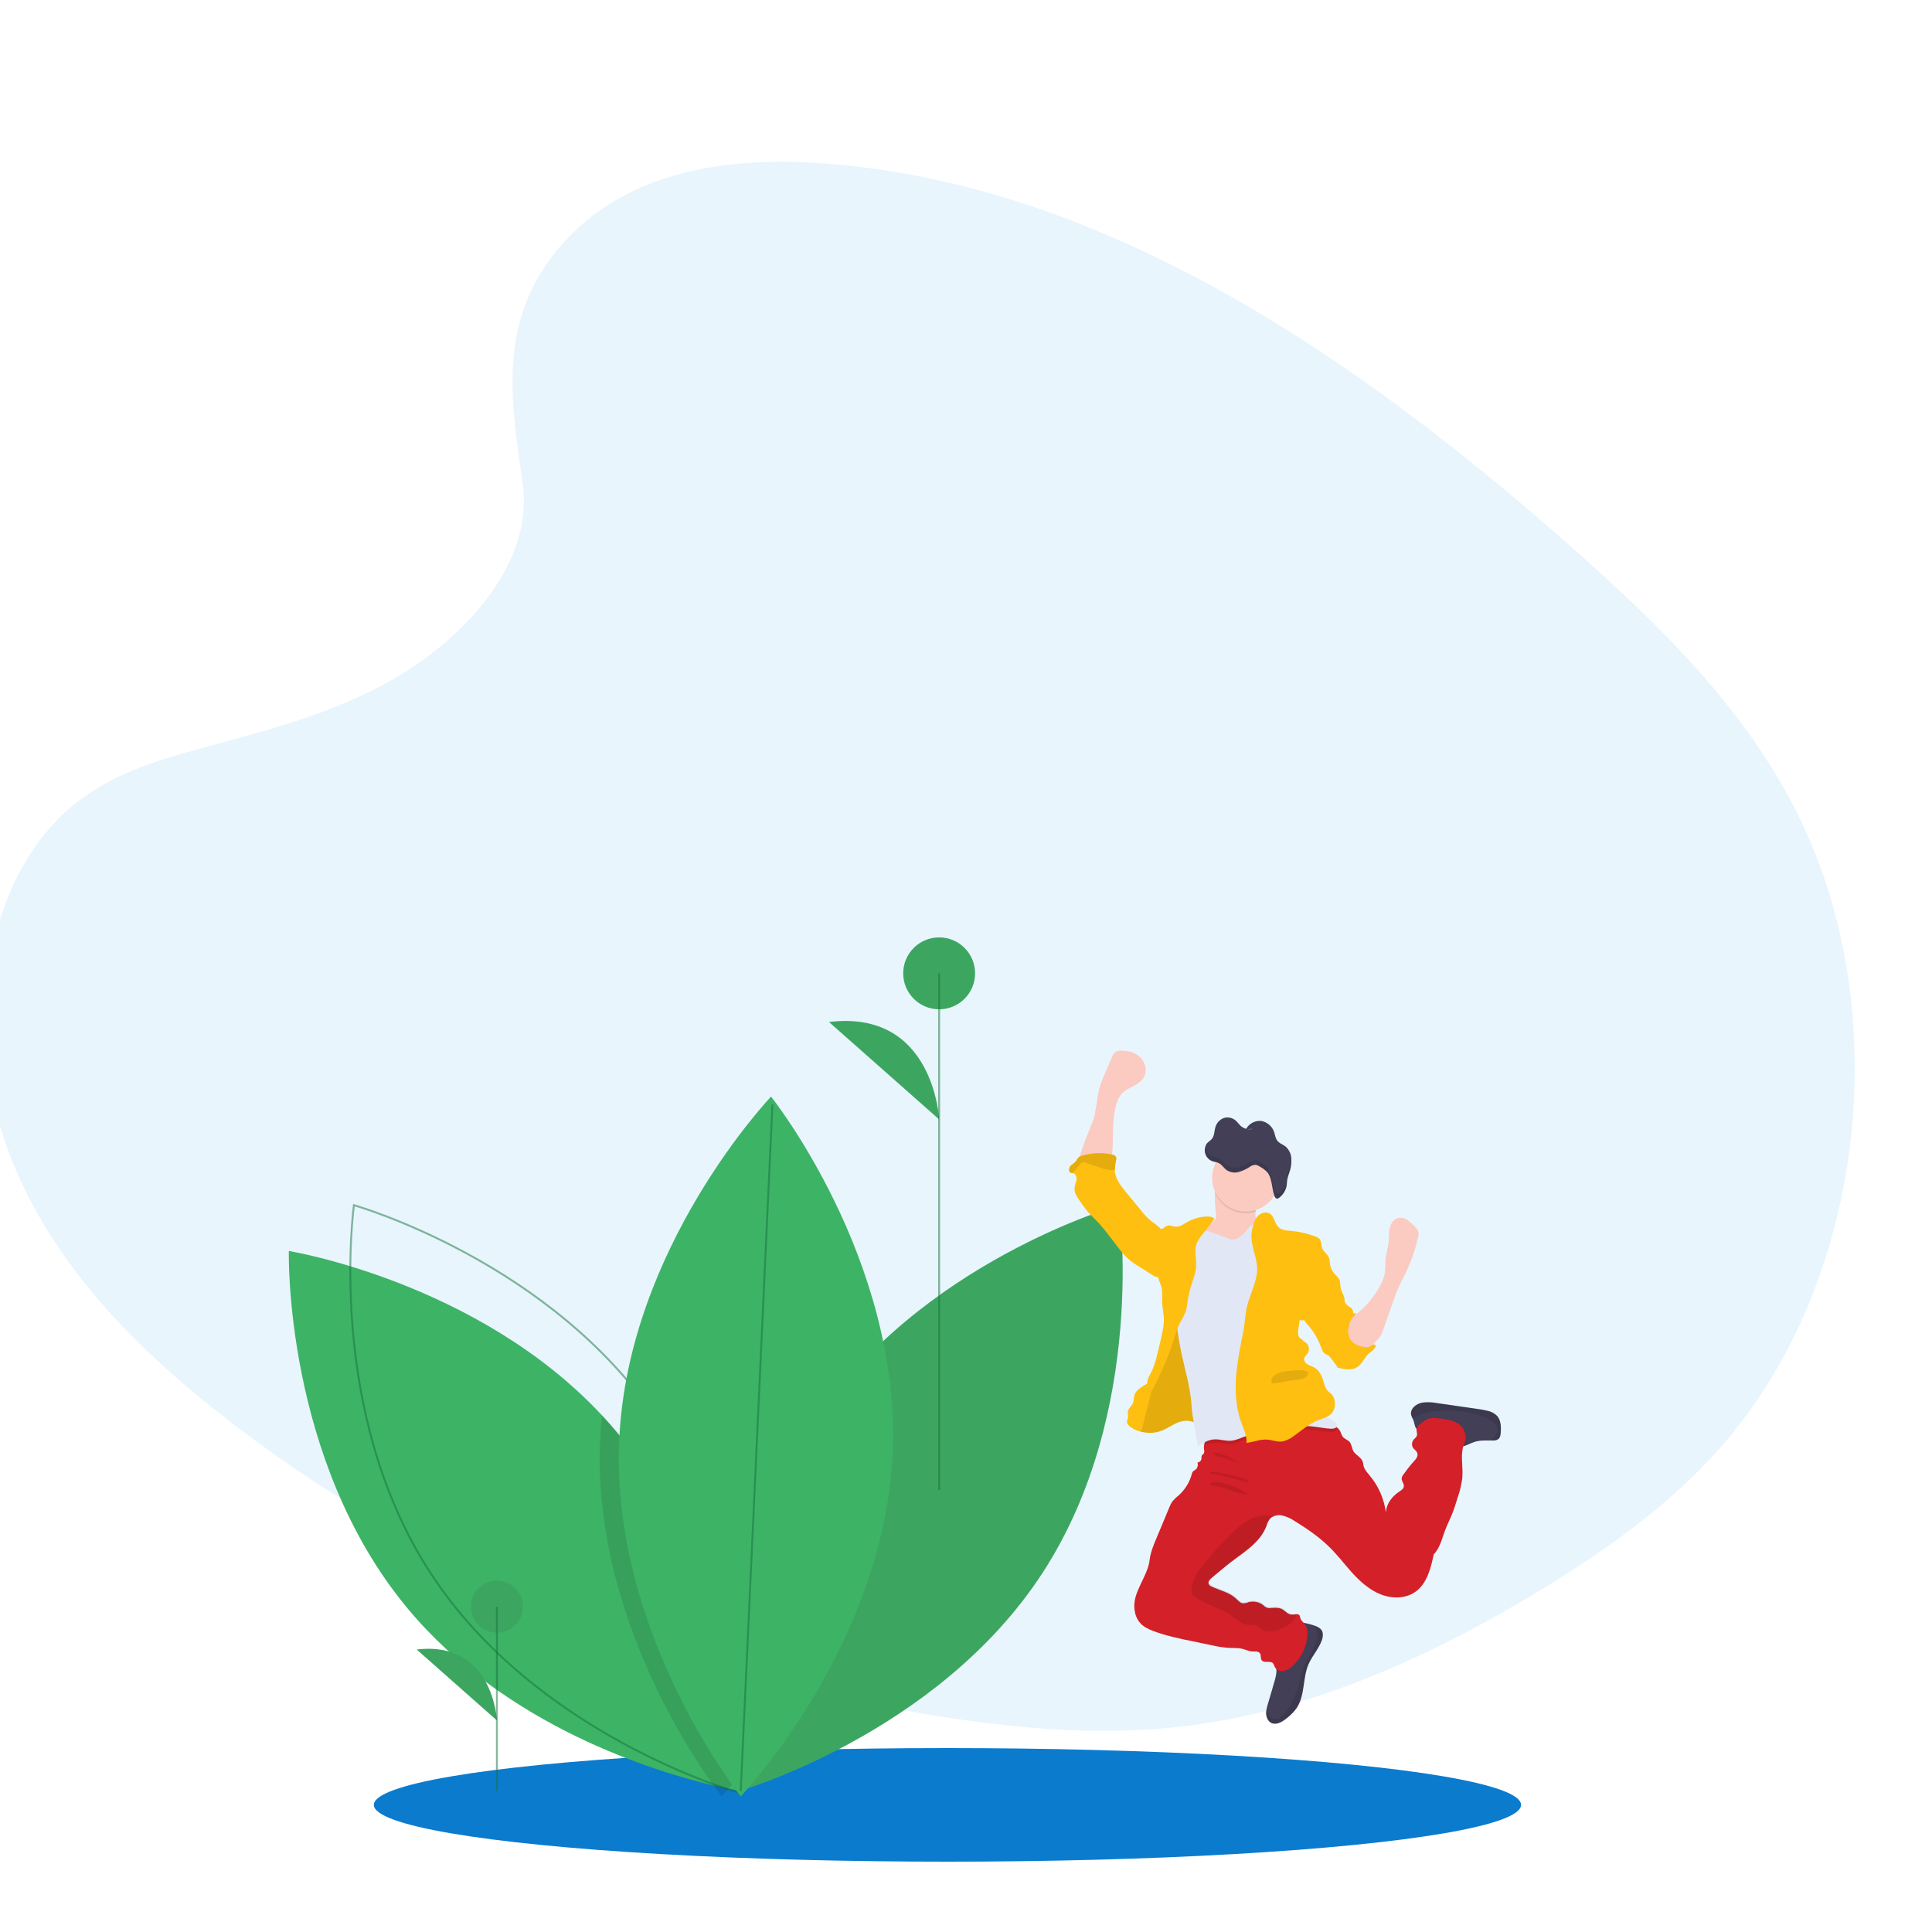 <?xml version="1.0" encoding="utf-8"?>
<!-- Generator: Adobe Illustrator 23.0.3, SVG Export Plug-In . SVG Version: 6.00 Build 0)  -->
<svg version="1.1" id="Layer_1" xmlns="http://www.w3.org/2000/svg" xmlns:xlink="http://www.w3.org/1999/xlink" x="0px" y="0px"
	 viewBox="0 0 1000 1000" style="enable-background:new 0 0 1000 1000;" xml:space="preserve">
<style type="text/css">
	.st0{fill:#0B7BCE;}
	.st1{opacity:0.1;fill:#159EE9;enable-background:new    ;}
	.st2{fill:#3DB366;}
	.st3{opacity:0.5;fill:none;stroke:#15723A;stroke-miterlimit:10;}
	.st4{opacity:0.1;}
	.st5{fill:#333333;}
	.st6{opacity:0.1;fill:#010101;enable-background:new    ;}
	.st7{fill:#FEBF10;}
	.st8{fill:#FBCAC1;}
	.st9{fill:#423F57;}
	.st10{fill:#D42028;}
	.st11{opacity:0.1;fill:#020202;enable-background:new    ;}
	.st12{fill:#E2E7F5;}
	.st13{fill:#020202;}
</style>
<ellipse class="st0" cx="490.4" cy="934.2" rx="296.9" ry="29.4"/>
<path class="st1" d="M291,126.3c32.9-37.3,84.4-45,131.3-42c147.4,9.3,280.4,100.2,395.5,202.8c41.7,37.2,82.7,77.3,109.7,128.5
	c55.1,104.2,38.7,248.7-37.8,334.5c-26,29.2-57.6,51.6-90,71.5c-57.6,35.3-119.8,63.6-185.2,71.7c-46.6,5.8-93.8,1.1-140.2-6.9
	C344.7,864,217.5,814.3,111,729.5C64.2,692.3,20.1,646.1,0.9,585.9c-19.3-60.2-7-136.4,40.8-172.1c19.7-14.7,43.3-21.4,66.5-27.6
	c34-9.2,68.6-18.3,99.3-37c31.7-19.3,69.2-56.7,63-99.4C263.6,203.9,258.2,163.6,291,126.3z"/>
<g>
	<g>
		<path class="st2" d="M420.9,737c-54.7,83.9-39.7,190.5-39.7,190.5s103.6-29.3,158.3-113.2c54.7-83.9,39.7-190.5,39.7-190.5
			S475.6,653.1,420.9,737z"/>
		<circle class="st2" cx="257.2" cy="831.6" r="13.5"/>
		<path class="st2" d="M257.2,890.5c0,0-1.9-41.5-41.5-36.7"/>
		<circle class="st2" cx="486.1" cy="503.8" r="18.6"/>
		<path class="st2" d="M486.1,579.4c0,0-2.7-57.1-57-50.4"/>
	</g>
	<path class="st2" d="M380.9,926.5c0,0-1.3-0.2-3.8-0.7c-2-0.4-4.6-1-7.9-1.7c-29.4-6.9-107.5-30.3-158.5-91.9
		c-63.9-77.1-61.2-184.7-61.2-184.7s97.7,15.9,162.1,85.1c2.8,3,5.5,6.1,8.1,9.2c55.6,67.1,60.8,157.3,61.2,179.6
		C381,924.7,380.9,926.5,380.9,926.5z"/>
	<path class="st3" d="M341.5,737c54.7,83.9,39.7,190.5,39.7,190.5s-103.6-29.3-158.3-113.2s-39.7-190.5-39.7-190.5
		S286.8,653.1,341.5,737z"/>
	<g class="st4">
		<path class="st5" d="M420.9,737c-54.7,83.9-39.7,190.5-39.7,190.5s103.6-29.3,158.3-113.2c54.7-83.9,39.7-190.5,39.7-190.5
			S475.6,653.1,420.9,737z"/>
		<circle class="st5" cx="257.2" cy="831.6" r="13.5"/>
		<path class="st5" d="M257.2,890.5c0,0-1.9-41.5-41.5-36.7"/>
		<circle class="st5" cx="486.1" cy="503.8" r="18.6"/>
		<path class="st5" d="M486.1,579.4c0,0-2.7-57.1-57-50.4"/>
	</g>
	<path class="st6" d="M380.9,921.4c-1.4,1.7-2.7,3.2-3.8,4.4c-2.3,2.6-3.6,4-3.6,4s-1.6-2-4.3-5.8c-14.8-20.6-62.3-93.8-58.6-178.4
		c0.2-4.4,0.5-8.8,1-13.2c2.8,3,5.5,6.1,8.1,9.2C375.3,808.8,380.5,899.1,380.9,921.4z"/>
	<path class="st2" d="M462,751.8c-4.3,100-78.6,178-78.6,178s-67.2-84.1-62.9-184.2s78.6-178,78.6-178S466.3,651.8,462,751.8z"/>
	<line class="st3" x1="383.4" y1="927" x2="399.8" y2="571.7"/>
	<line class="st3" x1="257.2" y1="927.1" x2="257.2" y2="831.6"/>
	<line class="st3" x1="486.1" y1="771.2" x2="486.1" y2="503.8"/>
</g>
<g>
	<path class="st7" d="M701.6,679.5c-1.1,7.5,3.4,14.6,10.6,16.8c-0.4,2.1-2.6,3.2-4.1,4.7c-2.1,2.1-3.2,5.1-5.7,6.7
		c-2.8,1.7-6.4,1.1-9.6,0.3c-0.3,0-0.6-0.2-0.7-0.4c-0.1-0.1-0.1-0.2-0.1-0.3c-1.1-3.8-1.7-8-0.7-11.8c0.9-3.3,3-6.1,4.6-9
		C697.7,683.5,697.9,680.4,701.6,679.5z"/>
	<path class="st8" d="M651.9,637.7c-1.1,0.9-2.3,1.5-3.6,1.9l-6.2,2.2c-3.3,1.2-6.8,2.4-10.4,2c-2-0.2-10.4-1.5-11.7-3
		c-1.9-2.4,4.9-5.9,7.2-7.9c0.5-0.4,1-0.8,1.5-1.3c0.9-1.1,0.8-2.5,0.6-3.9c-0.4-3.4-0.6-6.8-0.5-10.2c0.1-0.8,0.2-1.6,0.3-2.4
		c0.9-4,4.6-2.5,7.5-1.5c3.5,1.1,6.9,2.6,10.2,4.4c1,0.5,1.9,1.2,2.5,2.1c1.3,1.9,0.8,4.5,0.6,6.9c-0.2,1.9-0.2,3.7,1,5.1
		c0.6,0.5,1.1,1.1,1.6,1.7C653.3,635.2,653,636.8,651.9,637.7z"/>
	<path class="st8" d="M566.9,575.1c0.9-3.8,1.1-7.8,2.1-11.6c0.7-2.5,1.6-4.9,2.7-7.3l3.8-8.9c0.4-1.1,1-2,1.8-2.7
		c0.9-0.6,1.9-0.8,3-0.8c3.7-0.1,7.7,1,10.2,3.8c2.6,2.8,3.4,7.2,1.3,10.4c-2.4,3.8-7.7,4.6-10.9,7.8c-2,2-3,4.9-3.6,7.7
		c-1.6,7.3-1.1,14.9-1.5,22.3c-0.2,2.3-0.6,5-2.6,6.2c-1.2,0.6-2.5,0.9-3.9,0.8l-5.7,0.1c-1,0-4.4,0.6-5.1-0.1
		c-1.1-1.3,1.4-7.5,1.9-8.9c1-3.1,2.3-6.1,3.5-9.2C565,581.7,566.9,578.1,566.9,575.1z"/>
	<path class="st9" d="M684.5,847.9c-1.3,5-5.3,8.9-7.3,13.7c-3,7.2-1.7,15.9-6,22.4c-1.4,2-3.1,3.7-5,5.2c-1.1,0.9-2.2,1.7-3.5,2.3
		c-1.3,0.7-2.8,0.9-4.2,0.5c-1.8-0.6-2.9-2.6-3.1-4.5c-0.1-0.6-0.1-1.3,0-1.9c0.2-1.3,0.5-2.6,0.9-3.8c1-3.5,2.1-7,3.1-10.6
		c0.6-1.9,1.1-3.9,1.3-5.9c0.1-2.2-1.3-5-0.7-7.1c0.3-0.9,1.3-1.7,1.7-2.5c0.7-1.1,1.2-2.3,1.5-3.6c0.7-2.4,1.2-5,2.7-7.1
		c1-1.2,2.1-2.3,3.4-3.2c0.9-0.8,2-1.4,3.2-1.8c1.2-0.2,2.3-0.1,3.5,0.2c1.5,0.3,2.9,0.7,4.3,1.2h0.1c1.7,0.6,3.6,1.6,4.1,3.3
		C684.8,845.9,684.7,846.9,684.5,847.9z"/>
	<path class="st9" d="M776.8,741.2c-0.1,1.3-0.2,2.8-1.3,3.7c-0.9,0.6-2,0.8-3.1,0.7h-0.2c-3.1,0-6.3-0.2-9.2,0.8
		c-2.2,0.7-4.3,2.1-6.6,2.4c-3.2,0.4-6.2-1.4-9.1-2.9c-2.7-1.4-5.4-2.7-8.2-3.9c-1.8-0.8-5.6-1.2-6.5-3.3c-0.3-1-0.6-1.9-0.8-2.9
		c-0.1-0.4-0.3-0.9-0.5-1.3c-0.5-0.9-0.9-1.9-1-2.9c0-1,0.4-2,1-2.8c1.4-1.7,3.5-2.7,5.7-2.9s4.4-0.1,6.5,0.3l21.4,3.1
		c1.6,0.2,3.3,0.5,4.9,0.9c1.5,0.3,3,0.9,4.2,1.9C776.8,734.1,777,737.9,776.8,741.2z"/>
	<path class="st10" d="M758.1,746.7c-2.6,5.5-0.7,12-1.2,18.1c-0.4,3.4-1.2,6.8-2.3,10c-1,3.2-2,6.5-3.3,9.6
		c-1.1,2.6-2.4,5.2-3.4,7.9c-1.6,4.2-2.6,9-5.8,12.2c-1.5,7.1-3.4,14.9-9.2,19.2c-5.1,3.8-12.2,3.9-18.1,1.6
		c-5.9-2.3-10.7-6.6-15-11.3c-4.2-4.7-8-9.8-12.6-14.1c-2.6-2.5-5.4-4.7-8.3-6.8c-2.9-2.1-6-4.1-9.1-6c-1.9-1.3-4-2.2-6.3-2.7
		c-1.8-0.4-3.8,0-5.3,1c-0.4,0.2-0.7,0.5-1,0.9c-0.8,1.1-1.4,2.3-1.7,3.6c-3.6,9.5-13.4,14.4-21.2,20.9l-7.1,5.9c-1,0.8-2,2-1.6,3.2
		c0.3,0.6,0.9,1,1.5,1.3c4.2,2,9,2.9,12.4,6c1.3,1.1,2.4,2.7,4.1,2.7c0.9-0.1,1.8-0.2,2.6-0.6c2.6-0.7,5.5-0.2,7.6,1.5
		c0.6,0.6,1.3,1.1,2.1,1.4c0.6,0.2,1.3,0.2,2,0.1c1.8-0.1,3.8-0.3,5.5,0.5s3,2.8,5,2.9c0.9,0.1,2.1-0.2,3-0.2c0.5,0,1,0.3,1.3,0.7
		c0.2,0.5,0.3,1,0.4,1.5c0.4,1.2,1.6,2,2.3,3c1.2,1.5,1.4,3.6,1.3,5.6c-0.4,6.1-3.1,11.8-7.6,16c-1.3,1.3-2.9,2.2-4.7,2.6
		c-1.8,0.4-3.7-0.4-4.6-2.1c-0.2-0.7-0.5-1.3-0.9-1.9c-1.4-1.5-4.5,0.1-5.8-1.5c-0.8-1-0.2-2.7-1-3.7c-0.8-1.1-2.6-0.9-4-0.9
		c-1.7-0.1-3.2-0.9-4.8-1.3c-2.6-0.7-5.3-0.4-8-0.6c-2.2-0.2-4.4-0.5-6.6-1l-11-2.3c-7-1.4-14.1-2.9-20.8-5.4
		c-2.6-1-5.1-2.2-6.9-4.3c-1.5-1.8-2.4-4-2.7-6.3c-1.6-9.3,6.8-17.2,7.8-26.5c0.4-3.4,1.7-6.6,3-9.8c2.4-5.6,4.7-11.3,7.1-17
		c0.4-1.1,0.9-2.1,1.5-3c1-1.2,2.1-2.3,3.4-3.3c3.3-3,5.7-6.9,6.8-11.1c0.1-0.5,0.3-0.9,0.6-1.3c0.3-0.3,0.6-0.5,1-0.7
		c1.3-0.8,1.8-2.4,1.3-3.9c1.1-0.1,2-1,2.1-2.1c-0.1-0.5,0-0.9,0.1-1.4c0.2-0.5,0.7-0.7,1-1.1c0.5-0.7,0.3-1.6,0.2-2.4
		c-0.1-0.5-0.1-1,0-1.6c0.2-1.8,1-3.6,2.3-4.9c2.1-2,5-1.5,7.9-2c2.9-0.6,5.6-1.5,8.3-2.7c7.5-3,15.5-4.8,23.5-5.4
		c8.1-0.6,16.3,0.7,23.8,3.8c1.1,0.4,2.1,1,3.1,1.7c0.7,0.5,1.2,1.2,1.6,1.9c0.3,0.9,0.7,1.8,1.2,2.7c0.9,1.3,2.7,1.7,3.7,2.9
		s1.1,3.2,1.9,4.7c1.2,2.1,4,3.1,4.8,5.4c0.3,0.7,0.3,1.5,0.5,2.3c0.5,1.9,1.9,3.4,3.1,4.9c4.6,5.4,7.5,12.1,8.4,19.1
		c0.3-4.4,3.2-8.3,6.9-10.7c1-0.7,2.2-1.4,2.4-2.6c0.3-1.5-1.2-2.8-1.1-4.3c0.1-0.7,0.4-1.4,0.9-2c1.7-2.4,3.5-4.7,5.4-6.8
		c1.1-1.2,2.3-2.6,1.8-4.2c-0.3-1.2-1.5-1.8-2.2-2.8c-0.8-1.2-0.7-2.8,0.1-4c0.6-0.8,1.6-1.4,1.9-2.4c0.3-1.2-0.4-2.4-0.2-3.6
		c0.3-1,0.9-1.8,1.8-2.3c1.2-1,2.5-1.9,3.9-2.6c2.3-0.9,4.8-0.5,7.3-0.2c4.1,0.6,8.6,1.4,10.9,4.8
		C758.4,741.2,759.1,744.4,758.1,746.7z"/>
	<path class="st11" d="M776.8,741.2c-0.1,1.3-0.2,2.8-1.3,3.7c-0.9,0.6-2,0.8-3.1,0.7h-0.2c0.4-1.8,2.6-2.8,2.9-4.7
		c0.1-1.1-0.2-2.3-1-3.2c-1.9-2.5-4.8-3.9-7.8-4.9c-8.4-2.9-17.4-3.5-26.1-2c-2.4,0.4-4.7,1.1-6.9,2.1c-0.7,0.5-1.4,0.9-2.1,1.5
		c-0.5-0.9-0.9-1.9-1-2.9c0-1,0.4-2,1-2.8c1.4-1.7,3.5-2.7,5.7-2.9s4.4-0.1,6.5,0.3l21.4,3.1c1.6,0.2,3.3,0.5,4.9,0.9
		c1.5,0.3,3,0.9,4.2,1.9C776.8,734.1,777,737.9,776.8,741.2z"/>
	<path class="st11" d="M684.5,847.9c-1.3,5-5.3,8.9-7.3,13.7c-3,7.2-1.7,15.9-6,22.4c-1.4,2-3.1,3.7-5,5.2c-1.1,0.9-2.2,1.7-3.5,2.3
		c-1.3,0.7-2.8,0.9-4.2,0.5c-1.8-0.6-2.9-2.6-3.1-4.5c-0.1-0.6-0.1-1.3,0-1.9l0.1,0.1c0.8,1.8,2,3.7,3.9,4.1c1.5,0.1,2.9-0.4,4-1.4
		c2.9-2.3,4.5-5.7,6.1-9c1.2-2.4,2.2-4.9,2.9-7.5c0.3-1.5,0.5-3,0.9-4.5c1.6-7.2,7.3-13,8.5-20.3c0.1-0.5,0.1-1,0.1-1.5
		c-0.2-0.7-0.4-1.3-0.7-1.9c-0.3-0.7-0.5-1.4-0.7-2.1c1.7,0.6,3.6,1.6,4.1,3.3C684.8,845.9,684.8,846.9,684.5,847.9z"/>
	<path class="st11" d="M671.3,835.4c-0.8,2.1-2.2,3.9-3.9,5.3c-2.5,1.9-5.4,3.1-8.4,3.6c-1.4,0.4-2.9,0.3-4.3-0.1
		c-1.9-0.7-3.3-2.5-5.3-3c-1.4-0.4-2.9,0-4.3-0.3c-2.6-0.4-4.5-2.3-6.6-3.9c-6.3-4.8-14.6-6.3-21-11.1c-0.3-0.2-0.5-0.4-0.7-0.7
		c-0.1-0.3-0.2-0.6-0.1-1c0-2.9,0.7-5.7,1.9-8.3c1-1.8,2.2-3.5,3.6-5.1c5.7-6.9,11.4-13.9,18.2-19.8c2.8-2.5,6-4.7,9.6-5.9
		c2-0.6,5.9-1.2,8.4-0.2c-0.4,0.2-0.7,0.5-1,0.9c-0.8,1.1-1.4,2.3-1.7,3.6c-3.7,9.5-13.4,14.4-21.3,20.9l-7.1,5.9
		c-1,0.8-2,2-1.6,3.2c0.3,0.6,0.9,1,1.5,1.3c4.2,2,9,2.9,12.4,6c1.3,1.1,2.4,2.7,4.1,2.7c0.9-0.1,1.8-0.2,2.6-0.6
		c2.6-0.7,5.5-0.2,7.6,1.5c0.6,0.6,1.3,1.1,2.1,1.4c0.6,0.2,1.3,0.2,2,0.1c1.8-0.1,3.8-0.3,5.5,0.5s3,2.8,5,2.9
		C669.3,835.7,670.4,835.3,671.3,835.4z"/>
	<path class="st7" d="M591.5,717.6c-1.6,1.1-3.4,2.3-4.1,4.1c-0.6,1.5-0.3,3.2-1,4.7s-2.2,2.5-2.5,4c-0.2,1.1,0.2,2.3,0,3.5
		c-0.2,0.6-0.4,1.2-0.5,1.8c-0.1,1.3,1,2.3,2.1,3.1c4.7,3,10.5,3.7,15.8,1.7c2.3-0.9,4.4-2.3,6.6-3.4c2.2-1.2,4.6-1.9,7.1-1.7
		c1.4,0.2,2.8,0.7,4.2,0.9c1.4,0.3,2.9-0.2,4-1.2c0.4-0.6,0.7-1.3,0.9-2.1c1.2-4.8,0.7-9.8-0.5-14.6c-1.1-4.8-2.9-9.4-4.1-14.2
		c-0.9-3.5-1.5-7.2-3-10.5s-3.9-6.5-7.3-7.7c-0.3-0.1-0.6-0.2-0.9-0.1c-0.2,0.1-0.4,0.2-0.6,0.4c-2.7,2.9-4.7,6.3-6,10
		c-1.4,4.2-1.7,8.6-3,12.7c-0.5,1.7-1.2,4.1-2.6,5.4C595,715.8,593,716.6,591.5,717.6z"/>
	<path class="st11" d="M624.2,733c-0.1,0.7-0.5,1.4-0.9,2.1c-1,1-2.5,1.5-4,1.2c-1.4-0.2-2.8-0.7-4.2-0.9c-2.5-0.1-5,0.5-7.1,1.7
		c-2.2,1.1-4.3,2.5-6.6,3.4c-3.4,1.3-7,1.5-10.5,0.6c-1.9-0.5-3.6-1.2-5.2-2.3c-1.1-0.7-2.2-1.7-2.1-3.1c0.1-0.6,0.3-1.2,0.5-1.8
		c0.2-1.1-0.2-2.3,0-3.5c0.3-1.6,1.8-2.6,2.5-4s0.4-3.2,1-4.7c0.7-1.8,2.4-3,4.1-4.1c1.6-1.1,3.6-1.9,4.9-3.2
		c0.2-0.2,0.3-0.4,0.5-0.6c1-1.5,1.7-3.1,2.1-4.8c1.3-4.2,1.6-8.6,3-12.8c1.2-3.7,3.3-7.2,6-10c0.1-0.2,0.3-0.3,0.6-0.4
		c0.3-0.1,0.6,0,0.9,0.1c3.4,1.3,5.8,4.4,7.3,7.7s2.1,6.9,3,10.5c1.2,4.8,3,9.4,4.1,14.2S625.4,728.2,624.2,733z"/>
	<path class="st11" d="M650.1,627.1c-8.5,2.7-17.6-1.4-21.2-9.6c0.1-0.8,0.2-1.6,0.3-2.4c0.9-4,4.6-2.5,7.5-1.5
		c3.5,1.1,6.9,2.6,10.2,4.4c1,0.5,1.9,1.2,2.5,2.1C650.8,622.1,650.3,624.7,650.1,627.1z"/>
	<circle class="st8" cx="644.8" cy="609.7" r="17.4"/>
	<path class="st11" d="M691.9,739.4c0,1.4-2,1.9-3.4,1.8c-5.2-0.3-10.3-1.7-15.5-1.3c-6.5,0.6-12.5,4.2-19,4.5
		c-2.5,0.1-5.1-0.2-7.6,0.2c-3.2,0.6-6.1,2.6-9.4,2.8c-2.8,0.2-5.6-0.8-8.5-0.7c-2,0.1-3.9,0.7-5.7,1.6c0.2-1.8,1-3.6,2.3-4.9
		c2.1-2,5-1.5,7.9-2c2.9-0.6,5.6-1.5,8.3-2.7c7.5-3,15.5-4.8,23.5-5.4c8.1-0.6,16.3,0.6,23.8,3.8c1.1,0.4,2.1,1,3.1,1.7
		C691.9,739.1,691.9,739.3,691.9,739.4z"/>
	<path class="st12" d="M636.8,641.4l-7-2.6l-3-1.1c-1.2-0.5-2.5-0.8-3.8-1c-3.4-0.3-6.6,2-8.4,4.9c-1.8,2.9-2.5,6.3-3.1,9.7
		c-0.8,4.6-1.5,9.2-2,13.8c-0.6,4.2-0.9,8.4-0.9,12.6c0.2,10.7,2.5,21.4,5,31.8c1.2,4.6,2.1,9.4,2.8,14.1c0.2,2,0.3,3.9,0.5,5.9
		c0.2,2.2,0.6,4.4,1,6.6l2.1,12.5c2.6-1.8,5.6-3.5,8.8-3.6c2.8-0.1,5.7,1,8.5,0.7c3.3-0.3,6.1-2.2,9.4-2.8c2.5-0.5,5-0.1,7.6-0.2
		c6.5-0.3,12.5-3.9,19-4.5c5.2-0.5,10.3,1,15.5,1.3c1.4,0.1,3.4-0.4,3.4-1.8c0-1-1-1.7-1.9-2.2c-4.1-2.5-8.1-5.3-11.8-8.4
		c-3.4-2.7-6.9-5.5-9.2-9.2c-5.7-8.8-3.7-20.7-8.6-30c-3.9-7.6,0-17.5,0-26c0-4.2,0-8.5-1-12.7c-0.6-2.3-1.4-4.6-2.3-6.8l-3.4-8.6
		c-0.1-0.2-0.2-0.5-0.4-0.7s-0.5-0.2-0.8-0.2c-2-0.1-4,0.5-5.6,1.8s-2.6,3.2-4.2,4.5C641.1,640.8,638.9,642.2,636.8,641.4z"/>
	<path class="st7" d="M648.1,636.4c0.6-2.4,1.2-4.9,2.7-6.7c1.6-1.9,4.5-2.8,6.5-1.5c2.3,1.5,2.4,5,4.4,6.9c1.7,1.7,4.3,1.8,6.7,2
		c4.2,0.4,8.4,1.4,12.4,2.9c0.8,0.2,1.5,0.7,2.1,1.2c1.1,1.2,0.9,3.1,1.4,4.7c0.7,2,2.8,3.2,3.6,5.2c0.9,2.2,0,4.6-0.7,6.9
		c-1.3,4-2.1,8.2-3.4,12.3c-1.3,4.1-3.1,8-6.1,11.1c-1.3,1.4-3.3,2.6-5,1.8L672,688c-0.2,1-0.2,2.1,0,3.1s1,1.9,2,2.1
		c0.1,0.7,0.9,1.1,1.6,1.5c2,1.4,2.5,4.1,1.1,6l0,0c-0.5,0.7-1.4,1.3-1.6,2.2c-0.4,1.3,0.5,2.6,1.7,3.3c1.1,0.7,2.5,1,3.6,1.7
		c2.4,1.4,3.7,4.1,4.5,6.7c0.6,2,1.1,4.1,2.6,5.6c0.6,0.5,1.3,1,1.8,1.5c0.9,1.1,1.5,2.5,1.6,4c0.2,1.8-0.2,3.7-1.1,5.2
		c-1.7,2.5-5,3.2-7.8,4.3c-4.6,1.9-8.4,5.3-12.5,8.2c-1.7,1.3-3.6,2.2-5.7,2.7c-2.8,0.4-5.6-0.9-8.4-1c-1.7,0-3.4,0.2-5,0.7
		l-5.2,1.1c0.3-4-1.9-8.1-3.2-11.9c-2.3-7.2-2.8-15-2.2-22.6s2.1-15.1,3.6-22.5c1.1-5.2,1-10.7,2.6-15.7c1.5-4.9,3.7-9.6,4.5-14.6
		C651.8,651.5,646.3,644.5,648.1,636.4z"/>
	<path class="st7" d="M687.6,652.5c0.5,0.9,0.8,1.8,1,2.8c0.4,1.5,1.2,2.9,2.2,4.1c0.9,0.8,1.6,1.6,2.3,2.6c0.8,1.5,0.5,3.4,0.9,5
		c0.4,1.8,1.7,3.4,1.9,5.2c0,0.5,0.1,1.1,0.1,1.6c0.6,2.1,3.7,2.6,4.3,4.7c0.5,1.4-0.3,2.8-0.2,4.3c0.1,0.4,0.1,0.9,0.1,1.4
		c-0.2,0.5-0.5,1-1,1.3c-2.9,2.7-4.9,6.3-5.7,10.2s-1.3,7.8-1.3,11.7l-3.4-4.5c-0.4-0.5-0.8-1-1.4-1.4c-0.4-0.3-0.9-0.4-1.4-0.7
		c-1.3-0.7-1.8-2.3-2.3-3.7c-1.4-3.8-3.4-7.4-6.1-10.5c-1.4-1.6-3-3.3-3.3-5.4c-0.1-1,0-1.9,0.2-2.9c0.9-5.7,1.8-11.5,4.6-16.6
		c1.3-2.4,3-4.5,4.2-6.9C684.2,653.3,685.4,649.2,687.6,652.5z"/>
	<path class="st7" d="M602,658c0,0.7-0.2,1.5-0.5,2.1c-0.7,0.8-1.7,1.1-2.7,0.9c-1-0.2-1.9-0.7-2.7-1.3c-2.4-1.5-4.8-3.1-7.3-4.6
		c-1.4-0.8-2.7-1.7-3.9-2.7c-1.9-1.6-3.6-3.4-5.1-5.4c-4.2-5.2-8-10.9-12.7-15.6c-1.3-1.3-2.6-2.6-3.8-3.9c-1.7-2-3.2-4.1-4.6-6.2
		c-1.4-2-2.8-4.2-2.5-6.6c0.1-1.4,0.8-2.6,1-4c0.2-1.3-0.3-3-1.6-3.4c-0.2,0-0.3-0.1-0.5-0.1c-0.3,0-0.5-0.1-0.8-0.2
		c-1.2-0.5-1-2.4-0.2-3.4c0.9-1,2.2-1.5,2.9-2.6c0.4-0.6,0.8-1.3,1.2-1.8c0.6-0.5,1.3-0.8,2-1c5-1.5,10.3-1.7,15.4-0.6
		c0.9,0.2,1.9,0.5,2.1,1.4c0.1,0.4,0.1,0.8,0,1.3c-0.4,1.7-0.6,3.5-0.7,5.2c0,0.4,0,0.7,0.1,1.1c0.4,3.7,2.8,6.8,5.1,9.7
		c2.8,3.4,5.6,6.8,8.4,10.2c1.5,2,3.2,3.8,5.1,5.4c1.7,1.4,4,2.6,5.3,4.5c1.1,1.5,0.7,3.5,0.9,5.3C602.3,647.1,602.3,652.5,602,658z
		"/>
	<path class="st8" d="M712.2,694.2c0.9-0.8,1.6-1.7,2.3-2.7c0.7-1.2,1.3-2.5,1.7-3.9l5-14.3c0.8-2.3,1.6-4.5,2.6-6.7
		c1-2.4,2.3-4.7,3.4-6.9c2.9-6,5.2-12.4,6.7-18.9c0.3-0.9,0.4-1.8,0.3-2.8c-0.2-1.5-1.4-2.7-2.5-3.7c-1.1-1.2-2.3-2.2-3.7-3.1
		c-1.4-0.9-3.1-1.1-4.6-0.7c-2.2,0.7-3.6,2.9-4.1,5.2s-0.3,4.6-0.5,6.9c-0.3,3.3-1.5,6.6-1.7,9.9c-0.1,1.9,0,3.9-0.2,5.8
		c-0.4,2.5-1.3,5-2.6,7.2c-2.8,5.3-6.6,10-11.2,13.8c-1.3,0.9-2.4,2-3.4,3.2c-0.8,1.2-1.4,2.6-1.6,4c-0.6,2.2-0.3,4.5,0.7,6.6
		c1.4,2.4,4.1,3.5,6.7,4C709,697.9,709.8,696.7,712.2,694.2z"/>
	<path class="st9" d="M644.9,584.5c1.5-2.9,4.6-4.6,7.9-4.3c3.3,0.6,5.9,3,6.8,6.1c0.4,1.3,0.6,2.7,1.3,3.8c1.1,1.7,3.1,2.2,4.6,3.4
		c1.8,1.7,2.9,4,2.9,6.5c0.1,2.5-0.3,5-1.2,7.3c-0.4,1-0.6,2-0.9,3.1c-0.2,1-0.2,2-0.3,3c-0.4,2.6-1.8,5-4,6.6
		c-0.3,0.2-0.7,0.4-1.1,0.4c-0.7-0.1-1.1-0.9-1.3-1.6c-1.4-4-1.1-8.9-3.6-12c-1.2-1.3-2.6-2.3-4.1-3.1c-0.6-0.4-1.4-0.7-2.1-0.8
		c-1.1,0.1-2.2,0.4-3,1.1c-1.8,1.2-3.9,2.1-6,2.7c-2.2,0.5-4.4,0-6.2-1.3c-1.2-1-2.1-2.5-3.4-3.2c-1.3-0.8-2.7-0.7-4-1.3
		c-3-1.3-4.4-4.8-3.2-7.8c0.2-0.5,0.4-0.9,0.7-1.3c0.9-1,2.2-1.6,2.9-2.8c1-1.5,0.9-3.5,1.4-5.3c0.6-2.3,2.2-4.2,4.4-5
		c2.1-0.7,4.5-0.2,6.2,1.3c0.9,0.8,1.6,1.8,2.4,2.6c1.7,1.6,4.1,2.3,6.4,1.7"/>
	<path class="st11" d="M659.2,712.3c-1,0.9-1.4,2.4-0.9,3.7c0.2,0.4,9.2-1.3,10.1-1.5c2.4-0.3,6.5-0.2,8.1-2.3
		c2.8-3.8-5.9-3-7.5-2.8C665.9,709.6,661.5,710,659.2,712.3z"/>
	<path class="st7" d="M577.7,600.3c-0.4,1.7-0.6,3.5-0.7,5.2c-2.6,0.5-5.3-0.3-7.8-1.2l-7.2-2.4c-0.9-0.6-2.1-0.4-2.7,0.5
		c-1.2,1.2-2.7,3.5-4.3,4.8c-0.3,0-0.5-0.1-0.8-0.2c-1.2-0.5-1-2.4-0.2-3.4s2.2-1.5,2.9-2.6c0.4-0.6,0.8-1.3,1.2-1.8
		c0.6-0.5,1.3-0.8,2-1c5-1.5,10.3-1.7,15.4-0.6c0.9,0.2,1.9,0.5,2.1,1.4C577.8,599.4,577.8,599.9,577.7,600.3z"/>
	<path class="st11" d="M577.7,600.3c-0.4,1.7-0.6,3.5-0.7,5.2c-2.6,0.5-5.3-0.3-7.8-1.2l-7.2-2.4c-0.9-0.6-2.1-0.4-2.7,0.5
		c-1.2,1.2-2.7,3.5-4.3,4.8c-0.3,0-0.5-0.1-0.8-0.2c-1.2-0.5-1-2.4-0.2-3.4s2.2-1.5,2.9-2.6c0.4-0.6,0.8-1.3,1.2-1.8
		c0.6-0.5,1.3-0.8,2-1c5-1.5,10.3-1.7,15.4-0.6c0.9,0.2,1.9,0.5,2.1,1.4C577.8,599.4,577.8,599.9,577.7,600.3z"/>
	<path class="st11" d="M643.4,765.1c1.3,0.4,2.6,1,3,2.3l-10.1-2.6l-5.2-1.3c-0.9-0.2-4.2-0.5-4.8-1.2c-0.9-1.1,2.2-0.3,2.8-0.3
		c1.7,0.3,3.4,0.5,5,0.8C637.3,763.4,640.3,764.4,643.4,765.1z"/>
	<path class="st11" d="M647.3,774c-0.9-0.6-3.4-0.5-4.4-0.8c-1.6-0.4-3.1-0.9-4.6-1.3c-3.1-1-6.2-2.2-9.4-2.9
		c-0.6-0.1-2.6-0.2-2.5-0.9s2-1,2.5-1c2.8-0.2,6.4,1.1,9,2.1C641.2,770.3,644.3,772,647.3,774z"/>
	<path class="st11" d="M640.9,757.2c-3.2-0.9-6.1-2.8-9.4-3.2c-0.9,0-1.7-0.2-2.4-0.7c-0.4-0.4-0.7-0.9-0.8-1.4
		c2.2-0.1,4.7,0.8,6.7,1.7c1.1,0.5,2.2,1,3.2,1.7C639,755.7,640.1,756.9,640.9,757.2z"/>
	<path class="st7" d="M624,629.7c-3.4,0.2-6.6,1.2-9.6,2.9c-1.9,1.1-3.9,2.6-6.2,2.3c-1.3-0.1-2.6-0.9-3.9-0.5
		c-0.7,0.3-1.4,0.7-2,1.2s-1.4,0.6-2.2,0.3l-0.9,12c-0.3,4.6-0.7,9.2,0.4,13.7c0.6,2.3,1.8,4.3,1.9,6.7c0.1,2.3-0.1,4.7,0.1,7
		c0.2,2.2,0.6,4.3,0.8,6.5c0.2,4.1-0.8,8.1-1.7,12.1c-1.5,5.9-2.4,11.8-5.2,17.1c-0.8,1.5-1.7,3-1.7,4.6c0,0.2,0,0.4,0.1,0.6
		c-0.9,0.5-1.7,0.9-2.4,1.4c-1.6,1.1-3.4,2.3-4.1,4.1c-0.5,1.5-0.3,3.2-1,4.7s-2.2,2.5-2.5,4c-0.2,1.1,0.2,2.3,0,3.5
		c-0.2,0.6-0.4,1.2-0.5,1.8c-0.1,1.3,1,2.4,2.1,3.1c1.6,1.1,3.4,1.8,5.2,2.3l5.2-20.6l0,0c4.7-8.7,8.7-17.9,11.7-27.3
		c0.9-3.1,2-6.1,3.4-9c1-1.6,1.9-3.3,2.6-5.1c0.8-2.2,0.9-4.6,1.3-6.9c0.5-2.7,1.1-5.3,2-7.9c0.9-2.8,2-5.6,2.2-8.5
		c0.3-4.2-1.2-8.6,0.4-12.5c0.7-1.4,1.6-2.8,2.6-4c2.2-2.7,4.3-5.6,6.5-8.4C627.7,629.7,625.7,629.6,624,629.7z"/>
	<g class="st4">
		<path class="st13" d="M648.5,581.6l-1.1,0.1l-0.1,0.1C647.7,581.8,648.1,581.7,648.5,581.6z"/>
		<path class="st13" d="M668.3,599.7c-0.2,1.7-0.6,3.4-1.1,5.1c-0.4,1-0.6,2-0.9,3.1c-0.2,1-0.2,2-0.3,3c-0.4,2.6-1.8,5-4,6.6
			c-0.3,0.2-0.7,0.4-1.1,0.4c-0.7-0.1-1.1-0.9-1.3-1.6c-1.4-4-1.1-8.9-3.6-12c-1.2-1.3-2.6-2.3-4.1-3.1c-0.6-0.4-1.4-0.7-2.1-0.8
			c-1.1,0.1-2.2,0.4-3,1.1c-1.8,1.2-3.9,2.1-6,2.7c-2.2,0.5-4.4,0-6.2-1.3c-1.2-1-2.1-2.5-3.4-3.2c-1.3-0.8-2.7-0.7-4-1.3
			c-1.7-0.7-2.9-2.1-3.4-3.9c0-0.1-0.1-0.2-0.1-0.3c-0.2,1-0.2,2,0.1,2.9c0.5,1.7,1.7,3.2,3.4,3.9c1.3,0.5,2.8,0.5,4,1.3
			c1.2,0.7,2.2,2.3,3.4,3.2c1.8,1.4,4,1.9,6.2,1.3c2.1-0.5,4.2-1.4,6-2.7c0.9-0.7,1.9-1.1,3-1.1c0.7,0.1,1.5,0.4,2.1,0.8
			c1.5,0.8,2.9,1.8,4.1,3.1c2.5,3.2,2.2,8,3.6,12c0.3,0.7,0.7,1.5,1.3,1.6c0.4,0,0.8-0.1,1.1-0.4c2.2-1.6,3.6-3.9,4-6.6
			c0.2-1,0.2-2,0.3-3c0.2-1,0.5-2.1,0.9-3.1c0.8-2.3,1.2-4.8,1.2-7.3C668.4,599.9,668.4,599.8,668.3,599.7z"/>
	</g>
</g>
</svg>
